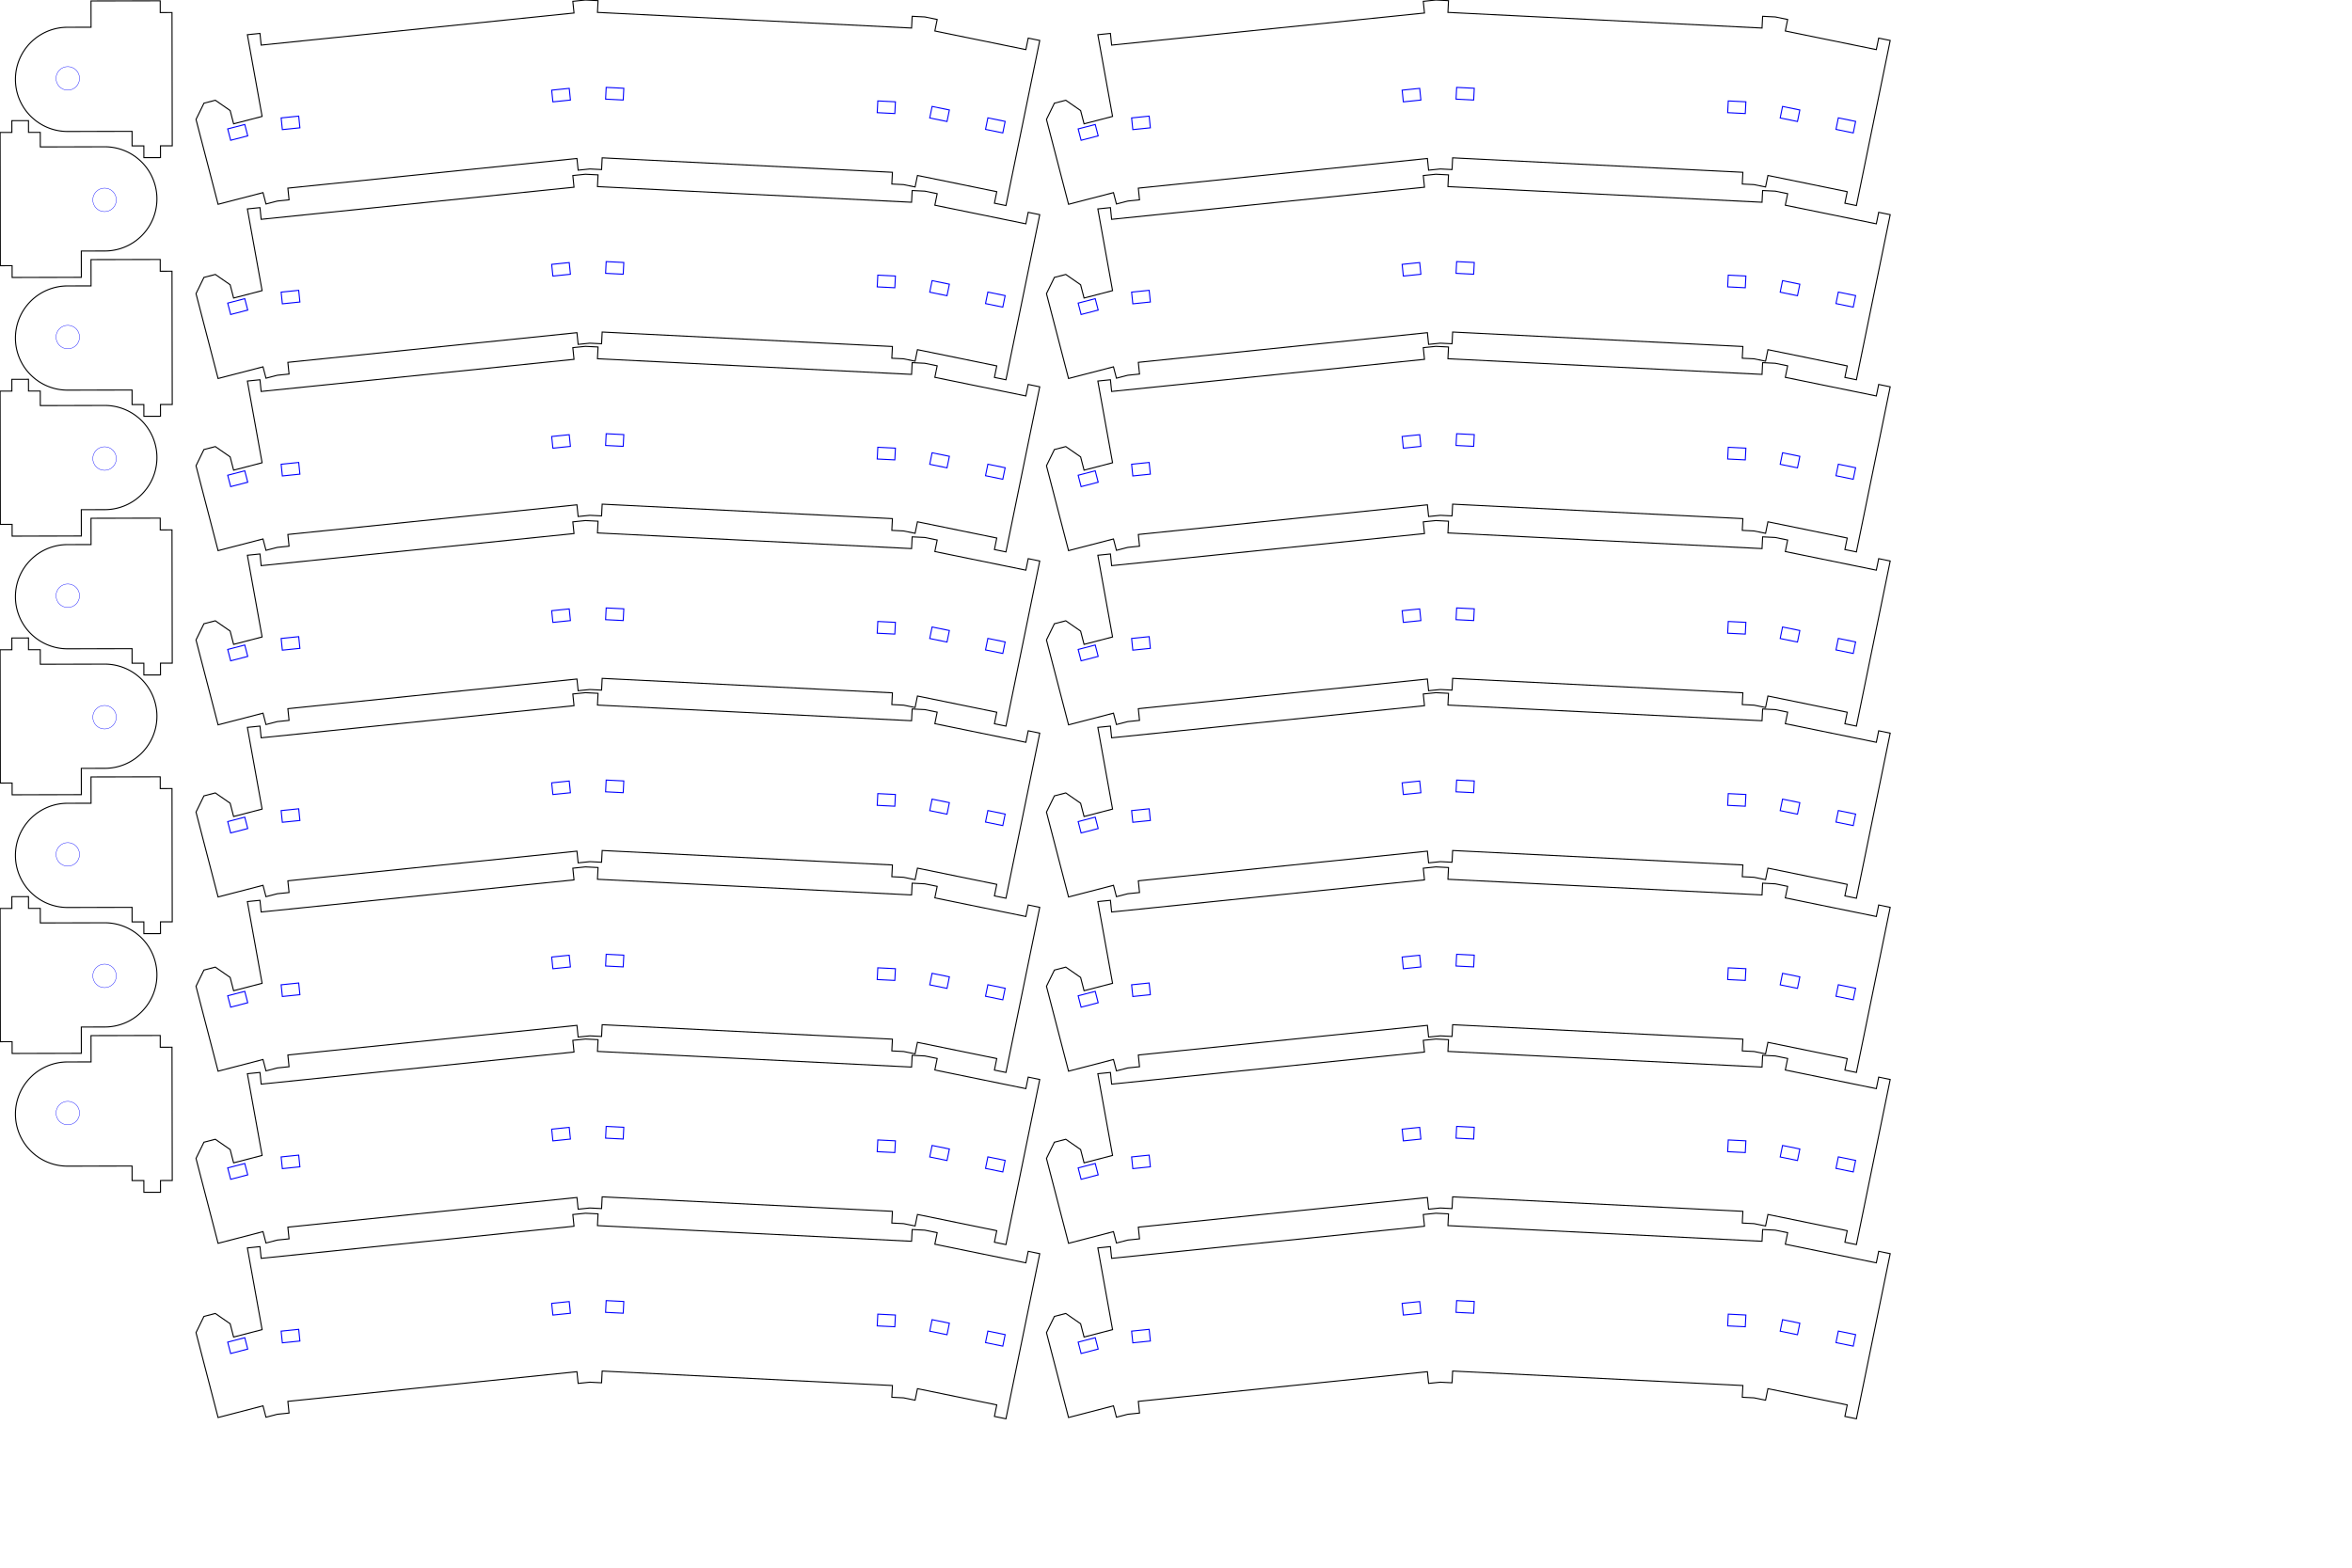 <?xml version="1.0" encoding="UTF-8" standalone="no"?>
<svg
   xmlns:dc="http://purl.org/dc/elements/1.1/"
   xmlns:cc="http://creativecommons.org/ns#"
   xmlns:rdf="http://www.w3.org/1999/02/22-rdf-syntax-ns#"
   xmlns:svg="http://www.w3.org/2000/svg"
   xmlns="http://www.w3.org/2000/svg"
   xmlns:sodipodi="http://sodipodi.sourceforge.net/DTD/sodipodi-0.dtd"
   xmlns:inkscape="http://www.inkscape.org/namespaces/inkscape"
   width="600mm"
   height="400mm"
   viewBox="0 0 600 400"
   version="1.1"
   id="svg8"
   inkscape:version="1.0.2 (e86c870879, 2021-01-15)"
   sodipodi:docname="0_4x_small_arc.svg">
  <defs
     id="defs1031" />
  <sodipodi:namedview
     id="base"
     pagecolor="#ffffff"
     bordercolor="#666666"
     borderopacity="1.0"
     inkscape:pageopacity="0.0"
     inkscape:pageshadow="2"
     inkscape:zoom="0.175"
     inkscape:cx="1494.568"
     inkscape:cy="1648.9946"
     inkscape:document-units="mm"
     inkscape:current-layer="g1096"
     inkscape:document-rotation="0"
     showgrid="false"
     showguides="true"
     inkscape:guide-bbox="true"
     inkscape:snap-center="true"
     inkscape:snap-intersection-paths="true"
     inkscape:snap-midpoints="true"
     inkscape:window-width="1364"
     inkscape:window-height="750"
     inkscape:window-x="1"
     inkscape:window-y="17"
     inkscape:window-maximized="0"
     inkscape:object-paths="true"
     inkscape:snap-smooth-nodes="true"
     inkscape:snap-global="true"
     inkscape:snap-bbox="true"
     inkscape:snap-bbox-edge-midpoints="false" />
  <g
     inkscape:label="test1"
     inkscape:groupmode="layer"
     id="g1096"
     style="display:inline">
    <g
       id="g27508"
       transform="translate(-90)">
      <g
         id="g1724"
         transform="rotate(-112.308,188.514,10.963)"
         inkscape:transform-center-x="-4.9356352e-05"
         inkscape:transform-center-y="20.033312">
        <path
           id="path1720"
           style="fill:none;stroke:#000000;stroke-width:1px;stroke-linecap:butt;stroke-linejoin:miter;stroke-opacity:1"
           d="m 458.877,10.408 -16.037,0.002 V 21.748 H 431.502 V 150.252 h 11.338 l 0.002,11.338 h 66.723 l 0.002,-25.357 h 22.756 A 50.234,50.234 0 0 0 582.557,85.998 50.234,50.234 0 0 0 532.322,35.766 H 532.088 470.217 V 21.746 h -11.34 z"
           transform="matrix(0.1,-0.245,0.245,0.1,136.472,54.055)" />
        <circle
           style="opacity:0.998;fill:none;fill-opacity:1;stroke:#0000ff;stroke-width:0.1;stroke-linecap:square;stroke-linejoin:round;stroke-miterlimit:4;stroke-dasharray:none;stroke-opacity:1;paint-order:markers stroke fill;stop-color:#000000"
           id="circle1722"
           cx="210.984"
           cy="-67.611"
           r="3" />
      </g>
      <g
         id="g1730"
         transform="rotate(67.692,75.395,-78.621)"
         inkscape:transform-center-x="4.8156593e-05"
         inkscape:transform-center-y="-20.033312">
        <path
           id="path1726"
           style="fill:none;stroke:#000000;stroke-width:1px;stroke-linecap:butt;stroke-linejoin:miter;stroke-opacity:1"
           d="m 458.877,10.408 -16.037,0.002 V 21.748 H 431.502 V 150.252 h 11.338 l 0.002,11.338 h 66.723 l 0.002,-25.357 h 22.756 A 50.234,50.234 0 0 0 582.557,85.998 50.234,50.234 0 0 0 532.322,35.766 H 532.088 470.217 V 21.746 h -11.34 z"
           transform="matrix(0.1,-0.245,0.245,0.1,136.472,54.055)" />
        <circle
           style="opacity:0.998;fill:none;fill-opacity:1;stroke:#0000ff;stroke-width:0.1;stroke-linecap:square;stroke-linejoin:round;stroke-miterlimit:4;stroke-dasharray:none;stroke-opacity:1;paint-order:markers stroke fill;stop-color:#000000"
           id="circle1728"
           cx="210.984"
           cy="-67.611"
           r="3" />
      </g>
      <g
         id="g1736"
         transform="rotate(-112.308,210.644,43.963)"
         inkscape:transform-center-x="-4.9356352e-05"
         inkscape:transform-center-y="20.033312">
        <path
           id="path1732"
           style="fill:none;stroke:#000000;stroke-width:1px;stroke-linecap:butt;stroke-linejoin:miter;stroke-opacity:1"
           d="m 458.877,10.408 -16.037,0.002 V 21.748 H 431.502 V 150.252 h 11.338 l 0.002,11.338 h 66.723 l 0.002,-25.357 h 22.756 A 50.234,50.234 0 0 0 582.557,85.998 50.234,50.234 0 0 0 532.322,35.766 H 532.088 470.217 V 21.746 h -11.34 z"
           transform="matrix(0.1,-0.245,0.245,0.1,136.472,54.055)" />
        <circle
           style="opacity:0.998;fill:none;fill-opacity:1;stroke:#0000ff;stroke-width:0.1;stroke-linecap:square;stroke-linejoin:round;stroke-miterlimit:4;stroke-dasharray:none;stroke-opacity:1;paint-order:markers stroke fill;stop-color:#000000"
           id="circle1734"
           cx="210.984"
           cy="-67.611"
           r="3" />
      </g>
      <g
         id="g1742"
         transform="rotate(67.692,26.186,-45.621)"
         inkscape:transform-center-x="4.8156593e-05"
         inkscape:transform-center-y="-20.033312">
        <path
           id="path1738"
           style="fill:none;stroke:#000000;stroke-width:1px;stroke-linecap:butt;stroke-linejoin:miter;stroke-opacity:1"
           d="m 458.877,10.408 -16.037,0.002 V 21.748 H 431.502 V 150.252 h 11.338 l 0.002,11.338 h 66.723 l 0.002,-25.357 h 22.756 A 50.234,50.234 0 0 0 582.557,85.998 50.234,50.234 0 0 0 532.322,35.766 H 532.088 470.217 V 21.746 h -11.34 z"
           transform="matrix(0.1,-0.245,0.245,0.1,136.472,54.055)" />
        <circle
           style="opacity:0.998;fill:none;fill-opacity:1;stroke:#0000ff;stroke-width:0.1;stroke-linecap:square;stroke-linejoin:round;stroke-miterlimit:4;stroke-dasharray:none;stroke-opacity:1;paint-order:markers stroke fill;stop-color:#000000"
           id="circle1740"
           cx="210.984"
           cy="-67.611"
           r="3" />
      </g>
      <g
         id="g3081"
         transform="rotate(-112.308,232.774,76.963)"
         inkscape:transform-center-x="-4.9356352e-05"
         inkscape:transform-center-y="20.033312">
        <path
           id="path3077"
           style="fill:none;stroke:#000000;stroke-width:1px;stroke-linecap:butt;stroke-linejoin:miter;stroke-opacity:1"
           d="m 458.877,10.408 -16.037,0.002 V 21.748 H 431.502 V 150.252 h 11.338 l 0.002,11.338 h 66.723 l 0.002,-25.357 h 22.756 A 50.234,50.234 0 0 0 582.557,85.998 50.234,50.234 0 0 0 532.322,35.766 H 532.088 470.217 V 21.746 h -11.34 z"
           transform="matrix(0.1,-0.245,0.245,0.1,136.472,54.055)" />
        <circle
           style="opacity:0.998;fill:none;fill-opacity:1;stroke:#0000ff;stroke-width:0.1;stroke-linecap:square;stroke-linejoin:round;stroke-miterlimit:4;stroke-dasharray:none;stroke-opacity:1;paint-order:markers stroke fill;stop-color:#000000"
           id="circle3079"
           cx="210.984"
           cy="-67.611"
           r="3" />
      </g>
      <g
         id="g27461"
         transform="rotate(67.692,-23.023,-12.621)"
         inkscape:transform-center-x="4.8156593e-05"
         inkscape:transform-center-y="-20.033312">
        <path
           id="path27457"
           style="fill:none;stroke:#000000;stroke-width:1px;stroke-linecap:butt;stroke-linejoin:miter;stroke-opacity:1"
           d="m 458.877,10.408 -16.037,0.002 V 21.748 H 431.502 V 150.252 h 11.338 l 0.002,11.338 h 66.723 l 0.002,-25.357 h 22.756 A 50.234,50.234 0 0 0 582.557,85.998 50.234,50.234 0 0 0 532.322,35.766 H 532.088 470.217 V 21.746 h -11.34 z"
           transform="matrix(0.1,-0.245,0.245,0.1,136.472,54.055)" />
        <circle
           style="opacity:0.998;fill:none;fill-opacity:1;stroke:#0000ff;stroke-width:0.1;stroke-linecap:square;stroke-linejoin:round;stroke-miterlimit:4;stroke-dasharray:none;stroke-opacity:1;paint-order:markers stroke fill;stop-color:#000000"
           id="circle27459"
           cx="210.984"
           cy="-67.611"
           r="3" />
      </g>
      <g
         id="g27467"
         transform="rotate(-112.308,254.904,109.963)"
         inkscape:transform-center-x="-4.9356352e-05"
         inkscape:transform-center-y="20.033312">
        <path
           id="path27463"
           style="fill:none;stroke:#000000;stroke-width:1px;stroke-linecap:butt;stroke-linejoin:miter;stroke-opacity:1"
           d="m 458.877,10.408 -16.037,0.002 V 21.748 H 431.502 V 150.252 h 11.338 l 0.002,11.338 h 66.723 l 0.002,-25.357 h 22.756 A 50.234,50.234 0 0 0 582.557,85.998 50.234,50.234 0 0 0 532.322,35.766 H 532.088 470.217 V 21.746 h -11.34 z"
           transform="matrix(0.1,-0.245,0.245,0.1,136.472,54.055)" />
        <circle
           style="opacity:0.998;fill:none;fill-opacity:1;stroke:#0000ff;stroke-width:0.1;stroke-linecap:square;stroke-linejoin:round;stroke-miterlimit:4;stroke-dasharray:none;stroke-opacity:1;paint-order:markers stroke fill;stop-color:#000000"
           id="circle27465"
           cx="210.984"
           cy="-67.611"
           r="3" />
      </g>
      <g
         id="g27473"
         transform="rotate(67.692,-72.232,20.379)"
         inkscape:transform-center-x="4.8156593e-05"
         inkscape:transform-center-y="-20.033312">
        <path
           id="path27469"
           style="fill:none;stroke:#000000;stroke-width:1px;stroke-linecap:butt;stroke-linejoin:miter;stroke-opacity:1"
           d="m 458.877,10.408 -16.037,0.002 V 21.748 H 431.502 V 150.252 h 11.338 l 0.002,11.338 h 66.723 l 0.002,-25.357 h 22.756 A 50.234,50.234 0 0 0 582.557,85.998 50.234,50.234 0 0 0 532.322,35.766 H 532.088 470.217 V 21.746 h -11.34 z"
           transform="matrix(0.1,-0.245,0.245,0.1,136.472,54.055)" />
        <circle
           style="opacity:0.998;fill:none;fill-opacity:1;stroke:#0000ff;stroke-width:0.1;stroke-linecap:square;stroke-linejoin:round;stroke-miterlimit:4;stroke-dasharray:none;stroke-opacity:1;paint-order:markers stroke fill;stop-color:#000000"
           id="circle27471"
           cx="210.984"
           cy="-67.611"
           r="3" />
      </g>
      <g
         id="g27479"
         transform="rotate(-112.308,277.035,142.963)"
         inkscape:transform-center-x="-4.9356352e-05"
         inkscape:transform-center-y="20.033312">
        <path
           id="path27475"
           style="fill:none;stroke:#000000;stroke-width:1px;stroke-linecap:butt;stroke-linejoin:miter;stroke-opacity:1"
           d="m 458.877,10.408 -16.037,0.002 V 21.748 H 431.502 V 150.252 h 11.338 l 0.002,11.338 h 66.723 l 0.002,-25.357 h 22.756 A 50.234,50.234 0 0 0 582.557,85.998 50.234,50.234 0 0 0 532.322,35.766 H 532.088 470.217 V 21.746 h -11.34 z"
           transform="matrix(0.1,-0.245,0.245,0.1,136.472,54.055)" />
        <circle
           style="opacity:0.998;fill:none;fill-opacity:1;stroke:#0000ff;stroke-width:0.1;stroke-linecap:square;stroke-linejoin:round;stroke-miterlimit:4;stroke-dasharray:none;stroke-opacity:1;paint-order:markers stroke fill;stop-color:#000000"
           id="circle27477"
           cx="210.984"
           cy="-67.611"
           r="3" />
      </g>
    </g>
    <path
       style="fill:none;stroke:#0000ff;stroke-width:0.265px;stroke-linecap:butt;stroke-linejoin:miter;stroke-opacity:1"
       d=""
       id="path952" />
    <path
       style="fill:none;stroke:#0000ff;stroke-width:0.265px;stroke-linecap:butt;stroke-linejoin:miter;stroke-opacity:1"
       d=""
       id="path1032" />
    <g
       id="g2425"
       transform="rotate(-14.573,-314.838,-386.454)">
      <path
         id="path2421"
         style="fill:none;stroke:#0000ff;stroke-width:0.265px;stroke-linecap:butt;stroke-linejoin:miter;stroke-opacity:1"
         d="m 117.131,296.367 v 3 h 4.5 v -3 z m 13.903,0.716 -0.454,2.965 4.448,0.682 0.454,-2.965 z m 68.575,10.51 -0.454,2.965 4.448,0.682 0.454,-2.965 z m 13.634,2.814 -0.898,2.862 4.293,1.348 0.898,-2.862 z m 66.192,20.778 -0.898,2.862 4.293,1.348 0.898,-2.862 z m 13.05,4.847 -1.322,2.693 4.04,1.983 1.322,-2.693 z m 13.04,6.4 -1.322,2.693 4.04,1.983 1.322,-2.693 z" />
      <path
         id="path2423"
         style="fill:none;stroke:#000000;stroke-width:0.265px;stroke-linecap:butt;stroke-linejoin:miter;stroke-opacity:1"
         d="m 128.036,274.367 -1.61,21.125 h -7.511 v -3.5 l -3,-3.5 h -3 l -3,3.5 v 22.375 h 11.845 v 3 h 3 l 2.966,0.455 0.454,-2.966 73.278,11.231 -0.455,2.966 2.965,0.454 2.862,0.899 0.899,-2.862 70.731,22.202 -0.898,2.862 2.862,0.898 2.693,1.322 1.322,-2.693 18.542,9.1 -1.321,2.693 2.693,1.322 18.945,-38.602 -2.693,-1.322 -1.322,2.693 -21.277,-10.443 1.321,-2.693 -2.898,-1.423 -3.08,-0.967 -0.899,2.862 -76.546,-24.027 0.898,-2.862 -3.08,-0.967 -3.192,-0.489 -0.454,2.966 -79.303,-12.154 0.454,-2.965 z" />
    </g>
    <g
       id="g2431"
       transform="rotate(-14.573,-488.653,-408.679)">
      <path
         id="path2427"
         style="fill:none;stroke:#0000ff;stroke-width:0.265px;stroke-linecap:butt;stroke-linejoin:miter;stroke-opacity:1"
         d="m 117.131,296.367 v 3 h 4.5 v -3 z m 13.903,0.716 -0.454,2.965 4.448,0.682 0.454,-2.965 z m 68.575,10.51 -0.454,2.965 4.448,0.682 0.454,-2.965 z m 13.634,2.814 -0.898,2.862 4.293,1.348 0.898,-2.862 z m 66.192,20.778 -0.898,2.862 4.293,1.348 0.898,-2.862 z m 13.05,4.847 -1.322,2.693 4.04,1.983 1.322,-2.693 z m 13.04,6.4 -1.322,2.693 4.04,1.983 1.322,-2.693 z" />
      <path
         id="path2429"
         style="fill:none;stroke:#000000;stroke-width:0.265px;stroke-linecap:butt;stroke-linejoin:miter;stroke-opacity:1"
         d="m 128.036,274.367 -1.61,21.125 h -7.511 v -3.5 l -3,-3.5 h -3 l -3,3.5 v 22.375 h 11.845 v 3 h 3 l 2.966,0.455 0.454,-2.966 73.278,11.231 -0.455,2.966 2.965,0.454 2.862,0.899 0.899,-2.862 70.731,22.202 -0.898,2.862 2.862,0.898 2.693,1.322 1.322,-2.693 18.542,9.1 -1.321,2.693 2.693,1.322 18.945,-38.602 -2.693,-1.322 -1.322,2.693 -21.277,-10.443 1.321,-2.693 -2.898,-1.423 -3.08,-0.967 -0.899,2.862 -76.546,-24.027 0.898,-2.862 -3.08,-0.967 -3.192,-0.489 -0.454,2.966 -79.303,-12.154 0.454,-2.965 z" />
    </g>
    <g
       id="g2437"
       transform="rotate(-14.573,-660.398,-430.639)">
      <path
         id="path2433"
         style="fill:none;stroke:#0000ff;stroke-width:0.265px;stroke-linecap:butt;stroke-linejoin:miter;stroke-opacity:1"
         d="m 117.131,296.367 v 3 h 4.5 v -3 z m 13.903,0.716 -0.454,2.965 4.448,0.682 0.454,-2.965 z m 68.575,10.51 -0.454,2.965 4.448,0.682 0.454,-2.965 z m 13.634,2.814 -0.898,2.862 4.293,1.348 0.898,-2.862 z m 66.192,20.778 -0.898,2.862 4.293,1.348 0.898,-2.862 z m 13.05,4.847 -1.322,2.693 4.04,1.983 1.322,-2.693 z m 13.04,6.4 -1.322,2.693 4.04,1.983 1.322,-2.693 z" />
      <path
         id="path2435"
         style="fill:none;stroke:#000000;stroke-width:0.265px;stroke-linecap:butt;stroke-linejoin:miter;stroke-opacity:1"
         d="m 128.036,274.367 -1.61,21.125 h -7.511 v -3.5 l -3,-3.5 h -3 l -3,3.5 v 22.375 h 11.845 v 3 h 3 l 2.966,0.455 0.454,-2.966 73.278,11.231 -0.455,2.966 2.965,0.454 2.862,0.899 0.899,-2.862 70.731,22.202 -0.898,2.862 2.862,0.898 2.693,1.322 1.322,-2.693 18.542,9.1 -1.321,2.693 2.693,1.322 18.945,-38.602 -2.693,-1.322 -1.322,2.693 -21.277,-10.443 1.321,-2.693 -2.898,-1.423 -3.08,-0.967 -0.899,2.862 -76.546,-24.027 0.898,-2.862 -3.08,-0.967 -3.192,-0.489 -0.454,2.966 -79.303,-12.154 0.454,-2.965 z" />
    </g>
    <g
       id="g2443"
       transform="rotate(-14.573,-834.213,-452.864)">
      <path
         id="path2439"
         style="fill:none;stroke:#0000ff;stroke-width:0.265px;stroke-linecap:butt;stroke-linejoin:miter;stroke-opacity:1"
         d="m 117.131,296.367 v 3 h 4.5 v -3 z m 13.903,0.716 -0.454,2.965 4.448,0.682 0.454,-2.965 z m 68.575,10.51 -0.454,2.965 4.448,0.682 0.454,-2.965 z m 13.634,2.814 -0.898,2.862 4.293,1.348 0.898,-2.862 z m 66.192,20.778 -0.898,2.862 4.293,1.348 0.898,-2.862 z m 13.05,4.847 -1.322,2.693 4.04,1.983 1.322,-2.693 z m 13.04,6.4 -1.322,2.693 4.04,1.983 1.322,-2.693 z" />
      <path
         id="path2441"
         style="fill:none;stroke:#000000;stroke-width:0.265px;stroke-linecap:butt;stroke-linejoin:miter;stroke-opacity:1"
         d="m 128.036,274.367 -1.61,21.125 h -7.511 v -3.5 l -3,-3.5 h -3 l -3,3.5 v 22.375 h 11.845 v 3 h 3 l 2.966,0.455 0.454,-2.966 73.278,11.231 -0.455,2.966 2.965,0.454 2.862,0.899 0.899,-2.862 70.731,22.202 -0.898,2.862 2.862,0.898 2.693,1.322 1.322,-2.693 18.542,9.1 -1.321,2.693 2.693,1.322 18.945,-38.602 -2.693,-1.322 -1.322,2.693 -21.277,-10.443 1.321,-2.693 -2.898,-1.423 -3.08,-0.967 -0.899,2.862 -76.546,-24.027 0.898,-2.862 -3.08,-0.967 -3.192,-0.489 -0.454,2.966 -79.303,-12.154 0.454,-2.965 z" />
    </g>
    <g
       id="g2807"
       transform="rotate(-14.573,376.283,-298.083)">
      <path
         id="path2803"
         style="fill:none;stroke:#0000ff;stroke-width:0.265px;stroke-linecap:butt;stroke-linejoin:miter;stroke-opacity:1"
         d="m 117.131,296.367 v 3 h 4.5 v -3 z m 13.903,0.716 -0.454,2.965 4.448,0.682 0.454,-2.965 z m 68.575,10.51 -0.454,2.965 4.448,0.682 0.454,-2.965 z m 13.634,2.814 -0.898,2.862 4.293,1.348 0.898,-2.862 z m 66.192,20.778 -0.898,2.862 4.293,1.348 0.898,-2.862 z m 13.05,4.847 -1.322,2.693 4.04,1.983 1.322,-2.693 z m 13.04,6.4 -1.322,2.693 4.04,1.983 1.322,-2.693 z" />
      <path
         id="path2805"
         style="fill:none;stroke:#000000;stroke-width:0.265px;stroke-linecap:butt;stroke-linejoin:miter;stroke-opacity:1"
         d="m 128.036,274.367 -1.61,21.125 h -7.511 v -3.5 l -3,-3.5 h -3 l -3,3.5 v 22.375 h 11.845 v 3 h 3 l 2.966,0.455 0.454,-2.966 73.278,11.231 -0.455,2.966 2.965,0.454 2.862,0.899 0.899,-2.862 70.731,22.202 -0.898,2.862 2.862,0.898 2.693,1.322 1.322,-2.693 18.542,9.1 -1.321,2.693 2.693,1.322 18.945,-38.602 -2.693,-1.322 -1.322,2.693 -21.277,-10.443 1.321,-2.693 -2.898,-1.423 -3.08,-0.967 -0.899,2.862 -76.546,-24.027 0.898,-2.862 -3.08,-0.967 -3.192,-0.489 -0.454,2.966 -79.303,-12.154 0.454,-2.965 z" />
    </g>
    <g
       id="g2813"
       transform="rotate(-14.573,202.468,-320.308)">
      <path
         id="path2809"
         style="fill:none;stroke:#0000ff;stroke-width:0.265px;stroke-linecap:butt;stroke-linejoin:miter;stroke-opacity:1"
         d="m 117.131,296.367 v 3 h 4.5 v -3 z m 13.903,0.716 -0.454,2.965 4.448,0.682 0.454,-2.965 z m 68.575,10.51 -0.454,2.965 4.448,0.682 0.454,-2.965 z m 13.634,2.814 -0.898,2.862 4.293,1.348 0.898,-2.862 z m 66.192,20.778 -0.898,2.862 4.293,1.348 0.898,-2.862 z m 13.05,4.847 -1.322,2.693 4.04,1.983 1.322,-2.693 z m 13.04,6.4 -1.322,2.693 4.04,1.983 1.322,-2.693 z" />
      <path
         id="path2811"
         style="fill:none;stroke:#000000;stroke-width:0.265px;stroke-linecap:butt;stroke-linejoin:miter;stroke-opacity:1"
         d="m 128.036,274.367 -1.61,21.125 h -7.511 v -3.5 l -3,-3.5 h -3 l -3,3.5 v 22.375 h 11.845 v 3 h 3 l 2.966,0.455 0.454,-2.966 73.278,11.231 -0.455,2.966 2.965,0.454 2.862,0.899 0.899,-2.862 70.731,22.202 -0.898,2.862 2.862,0.898 2.693,1.322 1.322,-2.693 18.542,9.1 -1.321,2.693 2.693,1.322 18.945,-38.602 -2.693,-1.322 -1.322,2.693 -21.277,-10.443 1.321,-2.693 -2.898,-1.423 -3.08,-0.967 -0.899,2.862 -76.546,-24.027 0.898,-2.862 -3.08,-0.967 -3.192,-0.489 -0.454,2.966 -79.303,-12.154 0.454,-2.965 z" />
    </g>
    <g
       id="g2819"
       transform="rotate(-14.573,30.723,-342.268)">
      <path
         id="path2815"
         style="fill:none;stroke:#0000ff;stroke-width:0.265px;stroke-linecap:butt;stroke-linejoin:miter;stroke-opacity:1"
         d="m 117.131,296.367 v 3 h 4.5 v -3 z m 13.903,0.716 -0.454,2.965 4.448,0.682 0.454,-2.965 z m 68.575,10.51 -0.454,2.965 4.448,0.682 0.454,-2.965 z m 13.634,2.814 -0.898,2.862 4.293,1.348 0.898,-2.862 z m 66.192,20.778 -0.898,2.862 4.293,1.348 0.898,-2.862 z m 13.05,4.847 -1.322,2.693 4.04,1.983 1.322,-2.693 z m 13.04,6.4 -1.322,2.693 4.04,1.983 1.322,-2.693 z" />
      <path
         id="path2817"
         style="fill:none;stroke:#000000;stroke-width:0.265px;stroke-linecap:butt;stroke-linejoin:miter;stroke-opacity:1"
         d="m 128.036,274.367 -1.61,21.125 h -7.511 v -3.5 l -3,-3.5 h -3 l -3,3.5 v 22.375 h 11.845 v 3 h 3 l 2.966,0.455 0.454,-2.966 73.278,11.231 -0.455,2.966 2.965,0.454 2.862,0.899 0.899,-2.862 70.731,22.202 -0.898,2.862 2.862,0.898 2.693,1.322 1.322,-2.693 18.542,9.1 -1.321,2.693 2.693,1.322 18.945,-38.602 -2.693,-1.322 -1.322,2.693 -21.277,-10.443 1.321,-2.693 -2.898,-1.423 -3.08,-0.967 -0.899,2.862 -76.546,-24.027 0.898,-2.862 -3.08,-0.967 -3.192,-0.489 -0.454,2.966 -79.303,-12.154 0.454,-2.965 z" />
    </g>
    <g
       id="g2825"
       transform="rotate(-14.573,-143.092,-364.493)">
      <path
         id="path2821"
         style="fill:none;stroke:#0000ff;stroke-width:0.265px;stroke-linecap:butt;stroke-linejoin:miter;stroke-opacity:1"
         d="m 117.131,296.367 v 3 h 4.5 v -3 z m 13.903,0.716 -0.454,2.965 4.448,0.682 0.454,-2.965 z m 68.575,10.51 -0.454,2.965 4.448,0.682 0.454,-2.965 z m 13.634,2.814 -0.898,2.862 4.293,1.348 0.898,-2.862 z m 66.192,20.778 -0.898,2.862 4.293,1.348 0.898,-2.862 z m 13.05,4.847 -1.322,2.693 4.04,1.983 1.322,-2.693 z m 13.04,6.4 -1.322,2.693 4.04,1.983 1.322,-2.693 z" />
      <path
         id="path2823"
         style="fill:none;stroke:#000000;stroke-width:0.265px;stroke-linecap:butt;stroke-linejoin:miter;stroke-opacity:1"
         d="m 128.036,274.367 -1.61,21.125 h -7.511 v -3.5 l -3,-3.5 h -3 l -3,3.5 v 22.375 h 11.845 v 3 h 3 l 2.966,0.455 0.454,-2.966 73.278,11.231 -0.455,2.966 2.965,0.454 2.862,0.899 0.899,-2.862 70.731,22.202 -0.898,2.862 2.862,0.898 2.693,1.322 1.322,-2.693 18.542,9.1 -1.321,2.693 2.693,1.322 18.945,-38.602 -2.693,-1.322 -1.322,2.693 -21.277,-10.443 1.321,-2.693 -2.898,-1.423 -3.08,-0.967 -0.899,2.862 -76.546,-24.027 0.898,-2.862 -3.08,-0.967 -3.192,-0.489 -0.454,2.966 -79.303,-12.154 0.454,-2.965 z" />
    </g>
    <g
       id="g5289"
       transform="rotate(90,-310.58,1612.598)" />
    <g
       id="g5829"
       transform="rotate(-14.573,-423.317,461.928)">
      <path
         id="path5825"
         style="fill:none;stroke:#0000ff;stroke-width:0.265px;stroke-linecap:butt;stroke-linejoin:miter;stroke-opacity:1"
         d="m 117.131,296.367 v 3 h 4.5 v -3 z m 13.903,0.716 -0.454,2.965 4.448,0.682 0.454,-2.965 z m 68.575,10.51 -0.454,2.965 4.448,0.682 0.454,-2.965 z m 13.634,2.814 -0.898,2.862 4.293,1.348 0.898,-2.862 z m 66.192,20.778 -0.898,2.862 4.293,1.348 0.898,-2.862 z m 13.05,4.847 -1.322,2.693 4.04,1.983 1.322,-2.693 z m 13.04,6.4 -1.322,2.693 4.04,1.983 1.322,-2.693 z" />
      <path
         id="path5827"
         style="fill:none;stroke:#000000;stroke-width:0.265px;stroke-linecap:butt;stroke-linejoin:miter;stroke-opacity:1"
         d="m 128.036,274.367 -1.61,21.125 h -7.511 v -3.5 l -3,-3.5 h -3 l -3,3.5 v 22.375 h 11.845 v 3 h 3 l 2.966,0.455 0.454,-2.966 73.278,11.231 -0.455,2.966 2.965,0.454 2.862,0.899 0.899,-2.862 70.731,22.202 -0.898,2.862 2.862,0.898 2.693,1.322 1.322,-2.693 18.542,9.1 -1.321,2.693 2.693,1.322 18.945,-38.602 -2.693,-1.322 -1.322,2.693 -21.277,-10.443 1.321,-2.693 -2.898,-1.423 -3.08,-0.967 -0.899,2.862 -76.546,-24.027 0.898,-2.862 -3.08,-0.967 -3.192,-0.489 -0.454,2.966 -79.303,-12.154 0.454,-2.965 z" />
    </g>
    <g
       id="g5835"
       transform="rotate(-14.573,-597.132,439.703)">
      <path
         id="path5831"
         style="fill:none;stroke:#0000ff;stroke-width:0.265px;stroke-linecap:butt;stroke-linejoin:miter;stroke-opacity:1"
         d="m 117.131,296.367 v 3 h 4.5 v -3 z m 13.903,0.716 -0.454,2.965 4.448,0.682 0.454,-2.965 z m 68.575,10.51 -0.454,2.965 4.448,0.682 0.454,-2.965 z m 13.634,2.814 -0.898,2.862 4.293,1.348 0.898,-2.862 z m 66.192,20.778 -0.898,2.862 4.293,1.348 0.898,-2.862 z m 13.05,4.847 -1.322,2.693 4.04,1.983 1.322,-2.693 z m 13.04,6.4 -1.322,2.693 4.04,1.983 1.322,-2.693 z" />
      <path
         id="path5833"
         style="fill:none;stroke:#000000;stroke-width:0.265px;stroke-linecap:butt;stroke-linejoin:miter;stroke-opacity:1"
         d="m 128.036,274.367 -1.61,21.125 h -7.511 v -3.5 l -3,-3.5 h -3 l -3,3.5 v 22.375 h 11.845 v 3 h 3 l 2.966,0.455 0.454,-2.966 73.278,11.231 -0.455,2.966 2.965,0.454 2.862,0.899 0.899,-2.862 70.731,22.202 -0.898,2.862 2.862,0.898 2.693,1.322 1.322,-2.693 18.542,9.1 -1.321,2.693 2.693,1.322 18.945,-38.602 -2.693,-1.322 -1.322,2.693 -21.277,-10.443 1.321,-2.693 -2.898,-1.423 -3.08,-0.967 -0.899,2.862 -76.546,-24.027 0.898,-2.862 -3.08,-0.967 -3.192,-0.489 -0.454,2.966 -79.303,-12.154 0.454,-2.965 z" />
    </g>
    <g
       id="g5841"
       transform="rotate(-14.573,-768.877,417.743)">
      <path
         id="path5837"
         style="fill:none;stroke:#0000ff;stroke-width:0.265px;stroke-linecap:butt;stroke-linejoin:miter;stroke-opacity:1"
         d="m 117.131,296.367 v 3 h 4.5 v -3 z m 13.903,0.716 -0.454,2.965 4.448,0.682 0.454,-2.965 z m 68.575,10.51 -0.454,2.965 4.448,0.682 0.454,-2.965 z m 13.634,2.814 -0.898,2.862 4.293,1.348 0.898,-2.862 z m 66.192,20.778 -0.898,2.862 4.293,1.348 0.898,-2.862 z m 13.05,4.847 -1.322,2.693 4.04,1.983 1.322,-2.693 z m 13.04,6.4 -1.322,2.693 4.04,1.983 1.322,-2.693 z" />
      <path
         id="path5839"
         style="fill:none;stroke:#000000;stroke-width:0.265px;stroke-linecap:butt;stroke-linejoin:miter;stroke-opacity:1"
         d="m 128.036,274.367 -1.61,21.125 h -7.511 v -3.5 l -3,-3.5 h -3 l -3,3.5 v 22.375 h 11.845 v 3 h 3 l 2.966,0.455 0.454,-2.966 73.278,11.231 -0.455,2.966 2.965,0.454 2.862,0.899 0.899,-2.862 70.731,22.202 -0.898,2.862 2.862,0.898 2.693,1.322 1.322,-2.693 18.542,9.1 -1.321,2.693 2.693,1.322 18.945,-38.602 -2.693,-1.322 -1.322,2.693 -21.277,-10.443 1.321,-2.693 -2.898,-1.423 -3.08,-0.967 -0.899,2.862 -76.546,-24.027 0.898,-2.862 -3.08,-0.967 -3.192,-0.489 -0.454,2.966 -79.303,-12.154 0.454,-2.965 z" />
    </g>
    <g
       id="g5847"
       transform="rotate(-14.573,-942.692,395.518)">
      <path
         id="path5843"
         style="fill:none;stroke:#0000ff;stroke-width:0.265px;stroke-linecap:butt;stroke-linejoin:miter;stroke-opacity:1"
         d="m 117.131,296.367 v 3 h 4.5 v -3 z m 13.903,0.716 -0.454,2.965 4.448,0.682 0.454,-2.965 z m 68.575,10.51 -0.454,2.965 4.448,0.682 0.454,-2.965 z m 13.634,2.814 -0.898,2.862 4.293,1.348 0.898,-2.862 z m 66.192,20.778 -0.898,2.862 4.293,1.348 0.898,-2.862 z m 13.05,4.847 -1.322,2.693 4.04,1.983 1.322,-2.693 z m 13.04,6.4 -1.322,2.693 4.04,1.983 1.322,-2.693 z" />
      <path
         id="path5845"
         style="fill:none;stroke:#000000;stroke-width:0.265px;stroke-linecap:butt;stroke-linejoin:miter;stroke-opacity:1"
         d="m 128.036,274.367 -1.61,21.125 h -7.511 v -3.5 l -3,-3.5 h -3 l -3,3.5 v 22.375 h 11.845 v 3 h 3 l 2.966,0.455 0.454,-2.966 73.278,11.231 -0.455,2.966 2.965,0.454 2.862,0.899 0.899,-2.862 70.731,22.202 -0.898,2.862 2.862,0.898 2.693,1.322 1.322,-2.693 18.542,9.1 -1.321,2.693 2.693,1.322 18.945,-38.602 -2.693,-1.322 -1.322,2.693 -21.277,-10.443 1.321,-2.693 -2.898,-1.423 -3.08,-0.967 -0.899,2.862 -76.546,-24.027 0.898,-2.862 -3.08,-0.967 -3.192,-0.489 -0.454,2.966 -79.303,-12.154 0.454,-2.965 z" />
    </g>
    <g
       id="g5853"
       transform="rotate(-14.573,267.804,550.299)">
      <path
         id="path5849"
         style="fill:none;stroke:#0000ff;stroke-width:0.265px;stroke-linecap:butt;stroke-linejoin:miter;stroke-opacity:1"
         d="m 117.131,296.367 v 3 h 4.5 v -3 z m 13.903,0.716 -0.454,2.965 4.448,0.682 0.454,-2.965 z m 68.575,10.51 -0.454,2.965 4.448,0.682 0.454,-2.965 z m 13.634,2.814 -0.898,2.862 4.293,1.348 0.898,-2.862 z m 66.192,20.778 -0.898,2.862 4.293,1.348 0.898,-2.862 z m 13.05,4.847 -1.322,2.693 4.04,1.983 1.322,-2.693 z m 13.04,6.4 -1.322,2.693 4.04,1.983 1.322,-2.693 z" />
      <path
         id="path5851"
         style="fill:none;stroke:#000000;stroke-width:0.265px;stroke-linecap:butt;stroke-linejoin:miter;stroke-opacity:1"
         d="m 128.036,274.367 -1.61,21.125 h -7.511 v -3.5 l -3,-3.5 h -3 l -3,3.5 v 22.375 h 11.845 v 3 h 3 l 2.966,0.455 0.454,-2.966 73.278,11.231 -0.455,2.966 2.965,0.454 2.862,0.899 0.899,-2.862 70.731,22.202 -0.898,2.862 2.862,0.898 2.693,1.322 1.322,-2.693 18.542,9.1 -1.321,2.693 2.693,1.322 18.945,-38.602 -2.693,-1.322 -1.322,2.693 -21.277,-10.443 1.321,-2.693 -2.898,-1.423 -3.08,-0.967 -0.899,2.862 -76.546,-24.027 0.898,-2.862 -3.08,-0.967 -3.192,-0.489 -0.454,2.966 -79.303,-12.154 0.454,-2.965 z" />
    </g>
    <g
       id="g5859"
       transform="rotate(-14.573,93.989,528.074)">
      <path
         id="path5855"
         style="fill:none;stroke:#0000ff;stroke-width:0.265px;stroke-linecap:butt;stroke-linejoin:miter;stroke-opacity:1"
         d="m 117.131,296.367 v 3 h 4.5 v -3 z m 13.903,0.716 -0.454,2.965 4.448,0.682 0.454,-2.965 z m 68.575,10.51 -0.454,2.965 4.448,0.682 0.454,-2.965 z m 13.634,2.814 -0.898,2.862 4.293,1.348 0.898,-2.862 z m 66.192,20.778 -0.898,2.862 4.293,1.348 0.898,-2.862 z m 13.05,4.847 -1.322,2.693 4.04,1.983 1.322,-2.693 z m 13.04,6.4 -1.322,2.693 4.04,1.983 1.322,-2.693 z" />
      <path
         id="path5857"
         style="fill:none;stroke:#000000;stroke-width:0.265px;stroke-linecap:butt;stroke-linejoin:miter;stroke-opacity:1"
         d="m 128.036,274.367 -1.61,21.125 h -7.511 v -3.5 l -3,-3.5 h -3 l -3,3.5 v 22.375 h 11.845 v 3 h 3 l 2.966,0.455 0.454,-2.966 73.278,11.231 -0.455,2.966 2.965,0.454 2.862,0.899 0.899,-2.862 70.731,22.202 -0.898,2.862 2.862,0.898 2.693,1.322 1.322,-2.693 18.542,9.1 -1.321,2.693 2.693,1.322 18.945,-38.602 -2.693,-1.322 -1.322,2.693 -21.277,-10.443 1.321,-2.693 -2.898,-1.423 -3.08,-0.967 -0.899,2.862 -76.546,-24.027 0.898,-2.862 -3.08,-0.967 -3.192,-0.489 -0.454,2.966 -79.303,-12.154 0.454,-2.965 z" />
    </g>
    <g
       id="g5865"
       transform="rotate(-14.573,-77.757,506.114)">
      <path
         id="path5861"
         style="fill:none;stroke:#0000ff;stroke-width:0.265px;stroke-linecap:butt;stroke-linejoin:miter;stroke-opacity:1"
         d="m 117.131,296.367 v 3 h 4.5 v -3 z m 13.903,0.716 -0.454,2.965 4.448,0.682 0.454,-2.965 z m 68.575,10.51 -0.454,2.965 4.448,0.682 0.454,-2.965 z m 13.634,2.814 -0.898,2.862 4.293,1.348 0.898,-2.862 z m 66.192,20.778 -0.898,2.862 4.293,1.348 0.898,-2.862 z m 13.05,4.847 -1.322,2.693 4.04,1.983 1.322,-2.693 z m 13.04,6.4 -1.322,2.693 4.04,1.983 1.322,-2.693 z" />
      <path
         id="path5863"
         style="fill:none;stroke:#000000;stroke-width:0.265px;stroke-linecap:butt;stroke-linejoin:miter;stroke-opacity:1"
         d="m 128.036,274.367 -1.61,21.125 h -7.511 v -3.5 l -3,-3.5 h -3 l -3,3.5 v 22.375 h 11.845 v 3 h 3 l 2.966,0.455 0.454,-2.966 73.278,11.231 -0.455,2.966 2.965,0.454 2.862,0.899 0.899,-2.862 70.731,22.202 -0.898,2.862 2.862,0.898 2.693,1.322 1.322,-2.693 18.542,9.1 -1.321,2.693 2.693,1.322 18.945,-38.602 -2.693,-1.322 -1.322,2.693 -21.277,-10.443 1.321,-2.693 -2.898,-1.423 -3.08,-0.967 -0.899,2.862 -76.546,-24.027 0.898,-2.862 -3.08,-0.967 -3.192,-0.489 -0.454,2.966 -79.303,-12.154 0.454,-2.965 z" />
    </g>
    <g
       id="g5871"
       transform="rotate(-14.573,-251.571,483.889)">
      <path
         id="path5867"
         style="fill:none;stroke:#0000ff;stroke-width:0.265px;stroke-linecap:butt;stroke-linejoin:miter;stroke-opacity:1"
         d="m 117.131,296.367 v 3 h 4.5 v -3 z m 13.903,0.716 -0.454,2.965 4.448,0.682 0.454,-2.965 z m 68.575,10.51 -0.454,2.965 4.448,0.682 0.454,-2.965 z m 13.634,2.814 -0.898,2.862 4.293,1.348 0.898,-2.862 z m 66.192,20.778 -0.898,2.862 4.293,1.348 0.898,-2.862 z m 13.05,4.847 -1.322,2.693 4.04,1.983 1.322,-2.693 z m 13.04,6.4 -1.322,2.693 4.04,1.983 1.322,-2.693 z" />
      <path
         id="path5869"
         style="fill:none;stroke:#000000;stroke-width:0.265px;stroke-linecap:butt;stroke-linejoin:miter;stroke-opacity:1"
         d="m 128.036,274.367 -1.61,21.125 h -7.511 v -3.5 l -3,-3.5 h -3 l -3,3.5 v 22.375 h 11.845 v 3 h 3 l 2.966,0.455 0.454,-2.966 73.278,11.231 -0.455,2.966 2.965,0.454 2.862,0.899 0.899,-2.862 70.731,22.202 -0.898,2.862 2.862,0.898 2.693,1.322 1.322,-2.693 18.542,9.1 -1.321,2.693 2.693,1.322 18.945,-38.602 -2.693,-1.322 -1.322,2.693 -21.277,-10.443 1.321,-2.693 -2.898,-1.423 -3.08,-0.967 -0.899,2.862 -76.546,-24.027 0.898,-2.862 -3.08,-0.967 -3.192,-0.489 -0.454,2.966 -79.303,-12.154 0.454,-2.965 z" />
    </g>
  </g>
  <g
     id="g941"
     transform="translate(-0.455,23.827)" />
</svg>
